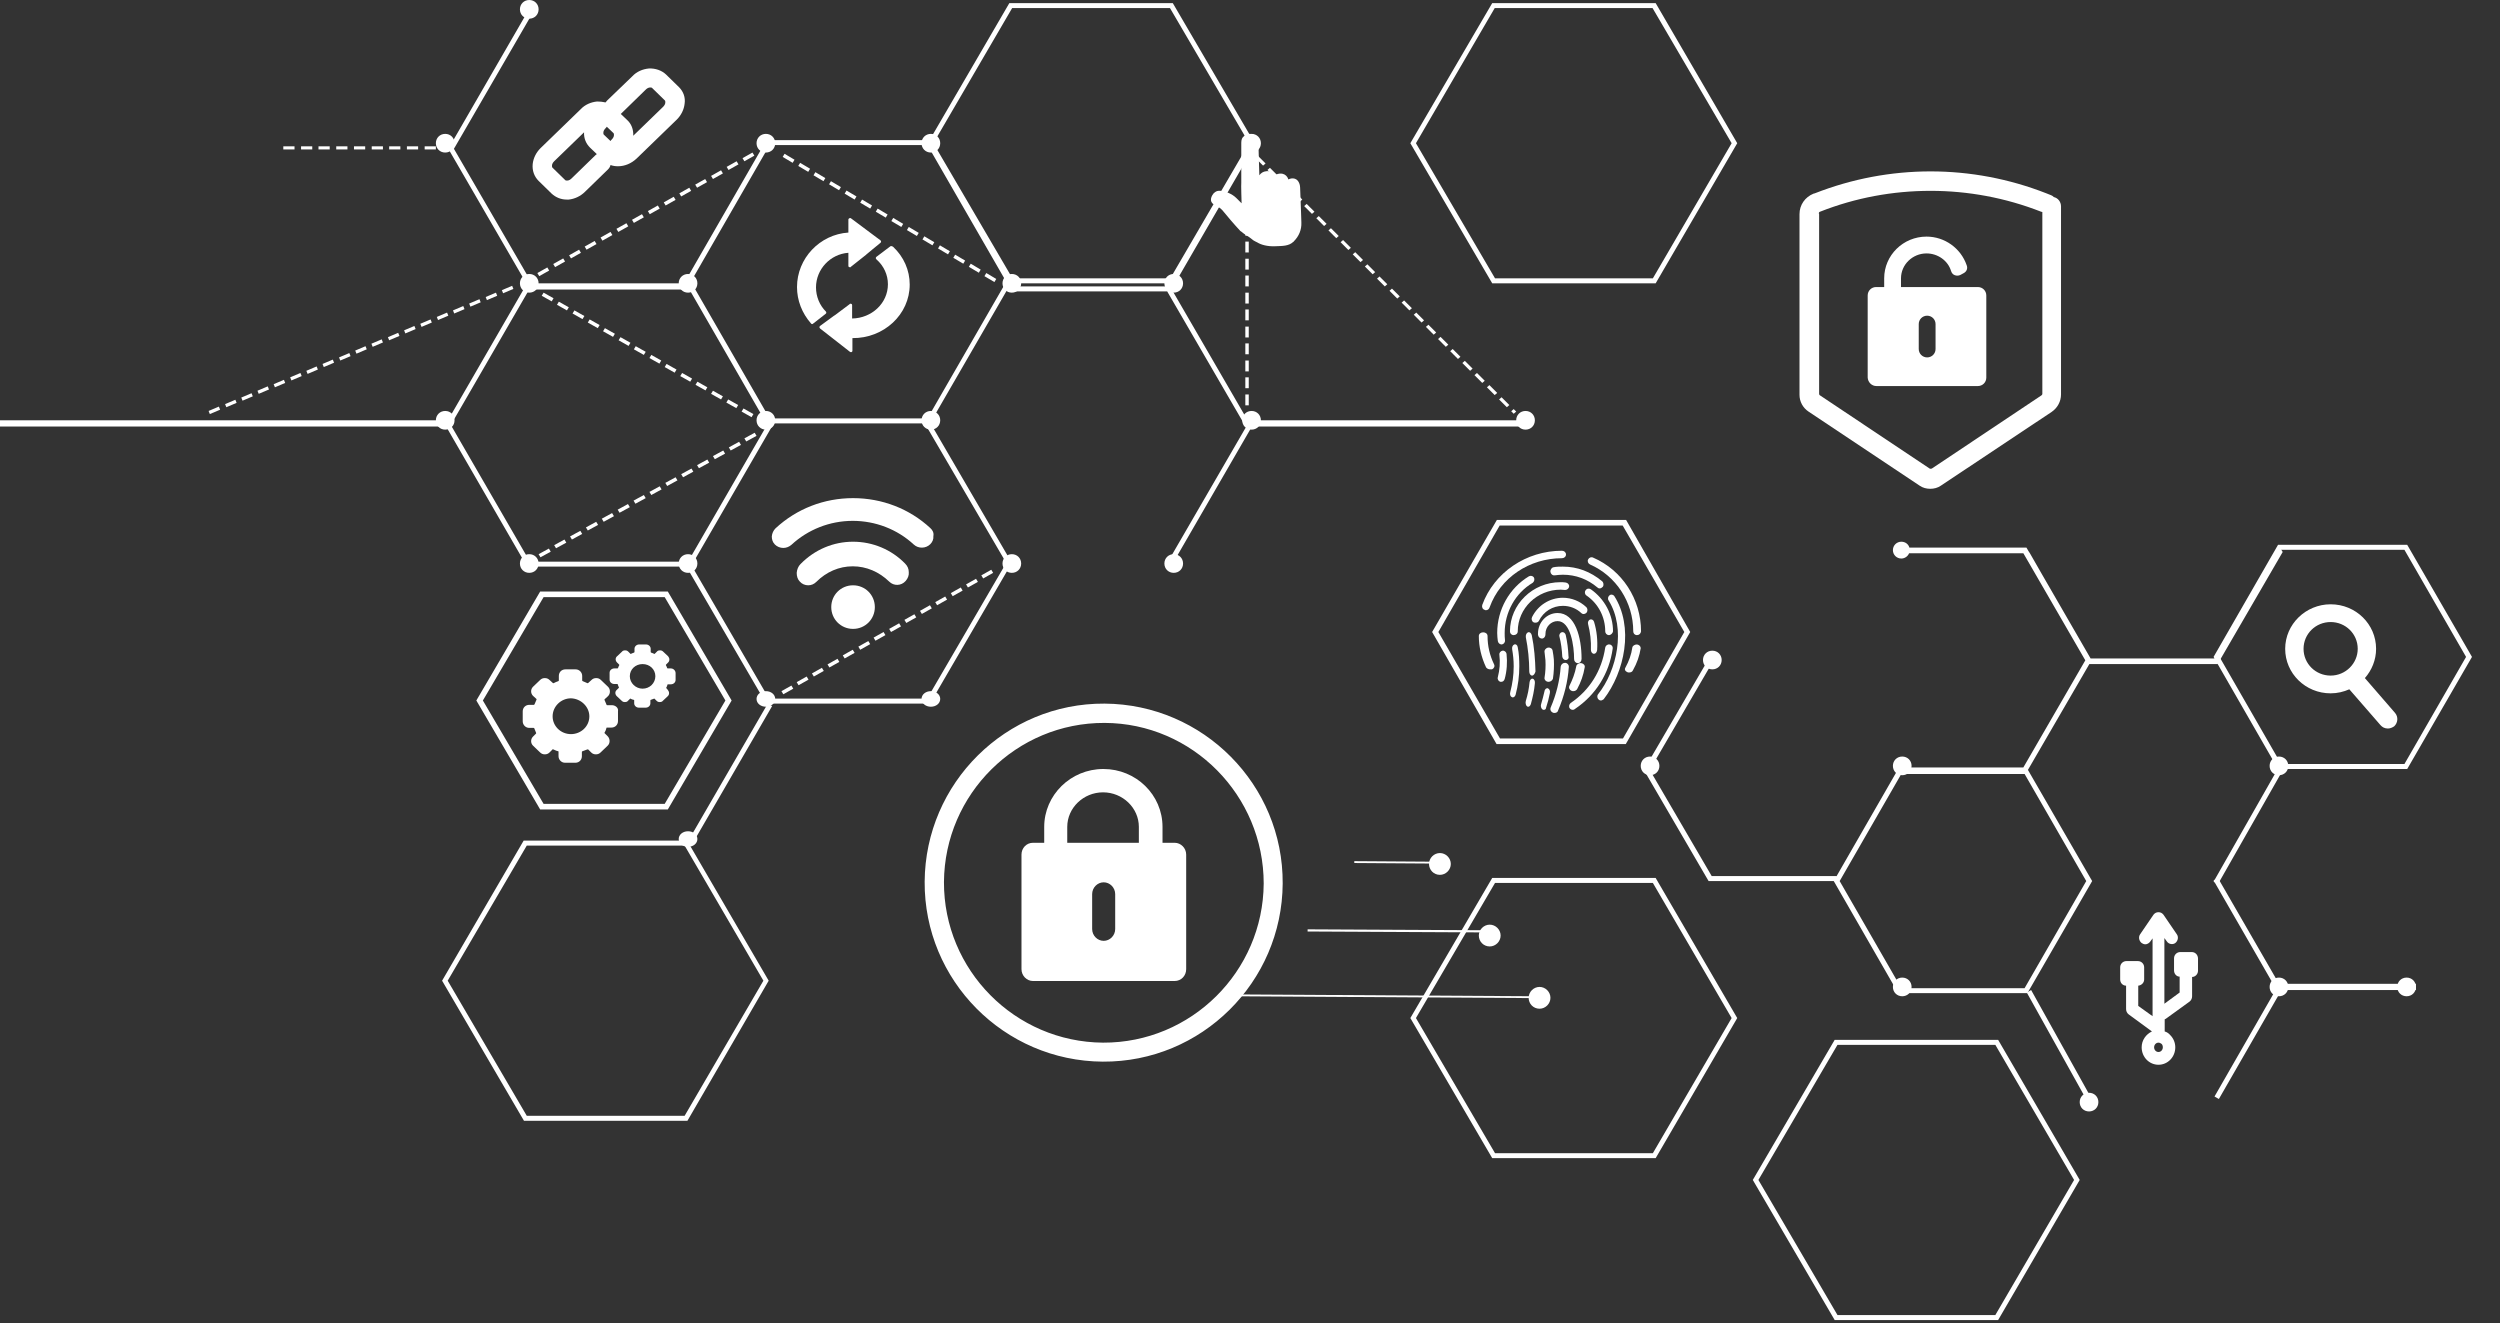 <?xml version="1.0" encoding="utf-8"?>
<!-- Generator: Adobe Illustrator 23.1.1, SVG Export Plug-In . SVG Version: 6.00 Build 0)  -->
<svg version="1.1" id="Layer_1" xmlns="http://www.w3.org/2000/svg" xmlns:xlink="http://www.w3.org/1999/xlink" x="0px" y="0px"
	 viewBox="0 0 803 425" style="enable-background:new 0 0 803 425;" xml:space="preserve">
<rect x="0" y="0" width="803" height="425" fill="#333333" stroke="none"/>
<style type="text/css">
	.st0{fill-rule:evenodd;clip-rule:evenodd;fill:#FFFFFF;}
	.st1{fill:none;}
</style>
<polygon id="Fill-1" class="st0" points="590,283 548.8,283 528,247.3 548.6,212 550,212.8 529.9,247.3 549.8,281.4 590,281.4 "/>
<path id="Fill-3" class="st0" d="M610.7,317.4h39.6l19.8-34.4l-19.8-34.4h-39.6L590.9,283L610.7,317.4z M651.2,319h-41.5L589,283
	l20.7-36h41.5l20.8,36L651.2,319z"/>
<polygon id="Fill-5" class="st0" points="670.6,354 651,318.8 652.4,318 672,353.2 "/>
<polygon id="Fill-7" class="st0" points="712.7,353 711.3,352.2 731.1,317.7 711,282.8 712.4,282 733,317.7 "/>
<polygon id="Fill-9" class="st0" points="712.4,284 711,283.2 731.6,247 733,247.8 "/>
<polygon id="Clip-12" class="st1" points="72,425 803,425 803,0 72,0 "/>
<polygon id="Fill-11" class="st0" points="732,318 776,318 776,316 732,316 "/>
<path id="Fill-14" class="st0" d="M522.3,167h-41.5L460,203l20.7,36h41.5l20.7-36L522.3,167z M521.2,168.8L541,203l-19.7,34.2h-39.5
	L462,203l19.7-34.2H521.2z"/>
<path id="Fill-16" class="st0" d="M614,246c0,1.7-1.3,3-3,3c-1.7,0-3-1.3-3-3c0-1.7,1.3-3,3-3C612.7,243,614,244.3,614,246"/>
<path id="Fill-18" class="st0" d="M735,246c0,1.7-1.3,3-3,3c-1.7,0-3-1.3-3-3c0-1.7,1.3-3,3-3C733.7,243,735,244.3,735,246"/>
<path id="Fill-20" class="st0" d="M674,354c0,1.7-1.3,3-3,3c-1.7,0-3-1.3-3-3c0-1.7,1.3-3,3-3C672.7,351,674,352.3,674,354"/>
<path id="Fill-22" class="st0" d="M614,317c0,1.7-1.3,3-3,3c-1.7,0-3-1.3-3-3s1.3-3,3-3C612.7,314,614,315.3,614,317"/>
<path id="Fill-24" class="st0" d="M776,317c0,1.7-1.3,3-3,3c-1.7,0-3-1.3-3-3c0-1.7,1.3-3,3-3C774.7,314,776,315.3,776,317"/>
<path id="Fill-26" class="st0" d="M735,317c0,1.7-1.3,3-3,3c-1.7,0-3-1.3-3-3c0-1.7,1.3-3,3-3C733.7,314,735,315.3,735,317"/>
<path id="Fill-28" class="st0" d="M533,246c0,1.7-1.3,3-3,3c-1.7,0-3-1.3-3-3c0-1.7,1.3-3,3-3C531.7,243,533,244.3,533,246"/>
<path id="Fill-30" class="st0" d="M553,212c0,1.7-1.3,3-3,3s-3-1.3-3-3c0-1.7,1.3-3,3-3S553,210.3,553,212"/>
<path id="Fill-33" class="st0" d="M177.2,96.8L174,95l0.6-1l3.2,1.8L177.2,96.8z M182.1,99.7l-3.2-1.8l0.6-1l3.2,1.8L182.1,99.7z
	 M187.1,102.5l-3.2-1.8l0.6-1l3.2,1.8L187.1,102.5z M192,105.4l-3.2-1.8l0.6-1l3.2,1.8L192,105.4z M196.9,108.2l-3.2-1.8l0.6-1
	l3.2,1.8L196.9,108.2z M201.9,111.1l-3.2-1.8l0.6-1l3.2,1.8L201.9,111.1z M206.8,114l-3.2-1.8l0.6-1l3.2,1.8L206.8,114z
	 M211.8,116.8l-3.2-1.8l0.6-1l3.2,1.8L211.8,116.8z M216.7,119.7l-3.2-1.8l0.6-1l3.2,1.8L216.7,119.7z M221.7,122.6l-3.2-1.8l0.6-1
	l3.2,1.8L221.7,122.6z M226.6,125.4l-3.2-1.8l0.6-1l3.2,1.8L226.6,125.4z M231.6,128.3l-3.2-1.8l0.6-1l3.2,1.8L231.6,128.3z
	 M236.5,131.1l-3.2-1.8l0.6-1l3.2,1.8L236.5,131.1z M241.4,134l-3.2-1.8l0.6-1l3.2,1.8L241.4,134z"/>
<path id="Fill-35" class="st0" d="M315.8,185.8l-0.6-1l3.2-1.8l0.6,1L315.8,185.8z M310.9,188.7l-0.6-1l3.2-1.8l0.6,1L310.9,188.7z
	 M306,191.5l-0.6-1l3.2-1.8l0.6,1L306,191.5z M301,194.4l-0.6-1l3.2-1.8l0.6,1L301,194.4z M296.1,197.2l-0.6-1l3.2-1.8l0.6,1
	L296.1,197.2z M291.1,200.1l-0.6-1l3.2-1.8l0.6,1L291.1,200.1z M286.2,203l-0.6-1l3.2-1.8l0.6,1L286.2,203z M281.2,205.8l-0.6-1
	l3.2-1.8l0.6,1L281.2,205.8z M276.3,208.7l-0.6-1l3.2-1.8l0.6,1L276.3,208.7z M271.3,211.5l-0.6-1l3.2-1.8l0.6,1L271.3,211.5z
	 M266.4,214.4l-0.6-1l3.2-1.8l0.6,1L266.4,214.4z M261.4,217.3l-0.6-1l3.2-1.8l0.6,1L261.4,217.3z M256.5,220.1l-0.6-1l3.2-1.8
	l0.6,1L256.5,220.1z M251.6,223l-0.6-1l3.2-1.8l0.6,1L251.6,223z"/>
<path id="Fill-37" class="st0" d="M239.1,51.8l-0.6-1l3.2-1.8l0.6,1L239.1,51.8z M254.6,52.3l-3.2-1.9l0.6-1l3.2,1.9L254.6,52.3z
	 M234,54.6l-0.6-1l3.2-1.8l0.6,1L234,54.6z M259.6,55.2l-3.2-1.9l0.6-1l3.2,1.9L259.6,55.2z M229,57.5l-0.6-1l3.2-1.8l0.6,1
	L229,57.5z M264.5,58.2l-3.2-1.9l0.6-1l3.2,1.9L264.5,58.2z M223.9,60.3l-0.6-1l3.2-1.8l0.6,1L223.9,60.3z M269.5,61.1l-3.2-1.9
	l0.6-1l3.2,1.9L269.5,61.1z M218.8,63.1l-0.6-1l3.2-1.8l0.6,1L218.8,63.1z M274.5,64.1l-3.2-1.9l0.6-1l3.2,1.9L274.5,64.1z
	 M213.8,66l-0.6-1l3.2-1.8l0.6,1L213.8,66z M279.5,67l-3.2-1.9l0.6-1l3.2,1.9L279.5,67z M208.7,68.8l-0.6-1l3.2-1.8l0.6,1
	L208.7,68.8z M284.5,69.9l-3.2-1.9l0.6-1l3.2,1.9L284.5,69.9z M203.6,71.6l-0.6-1l3.2-1.8l0.6,1L203.6,71.6z M289.5,72.9l-3.2-1.9
	l0.6-1l3.2,1.9L289.5,72.9z M198.6,74.5l-0.6-1l3.2-1.8l0.6,1L198.6,74.5z M294.5,75.8l-3.2-1.9l0.6-1l3.2,1.9L294.5,75.8z
	 M193.5,77.3l-0.6-1l3.2-1.8l0.6,1L193.5,77.3z M299.5,78.8l-3.2-1.9l0.6-1l3.2,1.9L299.5,78.8z M188.4,80.2l-0.6-1l3.2-1.8l0.6,1
	L188.4,80.2z M304.5,81.7l-3.2-1.9l0.6-1l3.2,1.9L304.5,81.7z M183.4,83l-0.6-1l3.2-1.8l0.6,1L183.4,83z M309.4,84.7l-3.2-1.9l0.6-1
	l3.2,1.9L309.4,84.7z M178.3,85.8l-0.6-1l3.2-1.8l0.6,1L178.3,85.8z M314.4,87.6l-3.2-1.9l0.6-1l3.2,1.9L314.4,87.6z M173.2,88.7
	l-0.6-1l3.2-1.8l0.6,1L173.2,88.7z M319.4,90.6l-3.2-1.9l0.6-1l3.2,1.9L319.4,90.6z M161.6,94.2l-0.4-1l3.3-1.4l0.4,1L161.6,94.2z
	 M156.4,96.4l-0.4-1l3.3-1.4l0.4,1L156.4,96.4z M151.1,98.5l-0.4-1l3.3-1.4l0.4,1L151.1,98.5z M145.9,100.7l-0.4-1l3.3-1.4l0.4,1
	L145.9,100.7z M140.7,102.8l-0.4-1l3.3-1.4l0.4,1L140.7,102.8z M135.4,105l-0.4-1l3.3-1.4l0.4,1L135.4,105z M130.2,107.1l-0.4-1
	l3.3-1.4l0.4,1L130.2,107.1z M125,109.3l-0.4-1l3.3-1.4l0.4,1L125,109.3z M119.7,111.4l-0.4-1l3.3-1.4l0.4,1L119.7,111.4z
	 M114.5,113.6l-0.4-1l3.3-1.4l0.4,1L114.5,113.6z M109.3,115.8l-0.4-1l3.3-1.4l0.4,1L109.3,115.8z M104,117.9l-0.4-1l3.3-1.4l0.4,1
	L104,117.9z M98.8,120.1l-0.4-1l3.3-1.4l0.4,1L98.8,120.1z M93.6,122.2l-0.4-1l3.3-1.4l0.4,1L93.6,122.2z M88.3,124.4l-0.4-1
	l3.3-1.4l0.4,1L88.3,124.4z M83.1,126.5l-0.4-1l3.3-1.4l0.4,1L83.1,126.5z M77.9,128.7l-0.4-1l3.3-1.4l0.4,1L77.9,128.7z
	 M72.7,130.8l-0.4-1l3.3-1.4l0.4,1L72.7,130.8z M67.4,133l-0.4-1l3.3-1.4l0.4,1L67.4,133z"/>
<path id="Fill-39" class="st0" d="M486.2,131.4l-0.8,0.7l0.8,0.8l0.8-0.7L486.2,131.4z M482.3,127.6l-0.8,0.7l2.5,2.5l0.8-0.7
	L482.3,127.6z M400,130.2h1.1v-3.5H400V130.2z M478.4,123.7l-0.8,0.7l2.5,2.5l0.8-0.7L478.4,123.7z M400,124.7h1.1v-3.5H400V124.7z
	 M474.4,119.8l-0.8,0.7l2.5,2.5l0.8-0.7L474.4,119.8z M470.5,115.9l-0.8,0.7l2.5,2.5l0.8-0.7L470.5,115.9z M400,119.3h1.1v-3.5H400
	V119.3z M466.6,112.1l-0.8,0.7l2.5,2.5l0.8-0.7L466.6,112.1z M400,113.8h1.1v-3.5H400V113.8z M462.7,108.2l-0.8,0.7l2.5,2.5l0.8-0.7
	L462.7,108.2z M400,108.4h1.1v-3.5H400V108.4z M458.8,104.3L458,105l2.5,2.5l0.8-0.7L458.8,104.3z M454.9,100.4l-0.8,0.7l2.5,2.5
	l0.8-0.7L454.9,100.4z M400,102.9h1.1v-3.5H400V102.9z M451,96.5l-0.8,0.7l2.5,2.5l0.8-0.7L451,96.5z M400,97.5h1.1V94H400V97.5z
	 M447.1,92.7l-0.8,0.7l2.5,2.5l0.8-0.7L447.1,92.7z M443.1,88.8l-0.8,0.7l2.5,2.5l0.8-0.7L443.1,88.8z M400,92h1.1v-3.5H400V92z
	 M439.2,84.9l-0.8,0.7l2.5,2.5l0.8-0.7L439.2,84.9z M400,86.6h1.1v-3.5H400V86.6z M435.3,81l-0.8,0.7l2.5,2.5l0.8-0.7L435.3,81z
	 M400,81.1h1.1v-3.5H400V81.1z M431.4,77.1l-0.8,0.7l2.5,2.5l0.8-0.7L431.4,77.1z M427.5,73.3l-0.8,0.7l2.5,2.5l0.8-0.7L427.5,73.3z
	 M400,75.7h1.1v-3.5H400V75.7z M423.6,69.4l-0.8,0.7l2.5,2.5l0.8-0.7L423.6,69.4z M400,70.2h1.1v-3.5H400V70.2z M419.7,65.5
	l-0.8,0.7l2.5,2.5l0.8-0.7L419.7,65.5z M415.8,61.6l-0.8,0.7l2.5,2.5l0.8-0.7L415.8,61.6z M400,64.8h1.1v-3.5H400V64.8z M411.8,57.7
	l-0.8,0.7l2.5,2.5l0.8-0.7L411.8,57.7z M400,59.3h1.1v-3.5H400V59.3z M407.9,53.9l-0.8,0.7l2.5,2.5l0.8-0.7L407.9,53.9z M400,53.9
	h1.1v-3.5H400V53.9z M404,50l-0.8,0.7l2.5,2.5l0.8-0.7L404,50z M400,46v2.4h0.9l0.9,0.9l0.8-0.7L400,46z"/>
<path id="Fill-41" class="st0" d="M91,48h3.6v-1H91V48z M96.7,48h3.6v-1h-3.6V48z M102.3,48h3.6v-1h-3.6V48z M108,48h3.6v-1H108V48z
	 M113.7,48h3.6v-1h-3.6V48z M119.4,48h3.6v-1h-3.6V48z M125,48h3.6v-1H125V48z M130.7,48h3.6v-1h-3.6V48z M136.4,48h3.6v-1h-3.6V48z
	"/>
<path id="Fill-43" class="st0" d="M239.7,141.8l-0.6-1l3.3-1.8l0.6,1L239.7,141.8z M234.7,144.7l-0.6-1l3.3-1.8l0.6,1L234.7,144.7z
	 M229.6,147.5l-0.6-1l3.3-1.8l0.6,1L229.6,147.5z M224.5,150.4l-0.6-1l3.3-1.8l0.6,1L224.5,150.4z M219.4,153.3l-0.6-1l3.3-1.8
	l0.6,1L219.4,153.3z M214.3,156.1l-0.6-1l3.3-1.8l0.6,1L214.3,156.1z M209.2,159l-0.6-1l3.3-1.8l0.6,1L209.2,159z M204.1,161.8
	l-0.6-1l3.3-1.8l0.6,1L204.1,161.8z M199,164.7l-0.6-1l3.3-1.8l0.6,1L199,164.7z M193.9,167.6l-0.6-1l3.3-1.8l0.6,1L193.9,167.6z
	 M188.8,170.4l-0.6-1l3.3-1.8l0.6,1L188.8,170.4z M183.7,173.3l-0.6-1l3.3-1.8l0.6,1L183.7,173.3z M178.6,176.1l-0.6-1l3.3-1.8
	l0.6,1L178.6,176.1z M173.6,179l-0.6-1l3.3-1.8l0.6,1L173.6,179z"/>
<polygon id="Fill-45" class="st0" points="222,93 170.2,93 144,47.8 169.9,3 171.3,3.8 145.8,47.8 171.1,91.4 222,91.4 "/>
<polygon id="Fill-47" class="st0" points="222.4,271 221,270.2 246.6,226 248,226.8 "/>
<path id="Fill-49" class="st0" d="M247.2,134.4h50.7l25.3-43.9l-25.3-43.9h-50.7l-25.3,43.9L247.2,134.4z M298.7,136h-52.5L220,90.5
	L246.2,45h52.5L325,90.5L298.7,136z"/>
<polygon id="Fill-51" class="st0" points="298.7,226 246.1,226 220,181.2 221.4,180.4 247,224.4 297.8,224.4 323.2,180.8 
	297.5,136.8 298.9,136 325,180.8 "/>
<polygon id="Fill-53" class="st0" points="221.9,182 169.3,182 143,136.5 169.3,91 221.5,91 221.5,92.6 170.2,92.6 144.8,136.5 
	170.2,180.4 221,180.4 246.6,136.1 248,136.9 "/>
<polygon id="Fill-55" class="st0" points="376.1,182 374.7,181.2 400.2,137.2 374.9,93.6 324,93.6 324,92 375.8,92 402,137.2 "/>
<polygon id="Fill-57" class="st0" points="377.4,91 376,90.2 401.6,46 403,46.8 "/>
<polygon id="Fill-59" class="st0" points="402,137 489,137 489,135 402,135 "/>
<polygon id="Fill-61" class="st0" points="0,137 144,137 144,135 0,135 "/>
<path id="Fill-63" class="st0" d="M224,181c0,1.7-1.3,3-3,3c-1.7,0-3-1.3-3-3s1.3-3,3-3C222.7,178,224,179.3,224,181"/>
<path id="Fill-65" class="st0" d="M173,181c0,1.7-1.3,3-3,3c-1.7,0-3-1.3-3-3s1.3-3,3-3C171.7,178,173,179.3,173,181"/>
<path id="Fill-67" class="st0" d="M224,269.5c0,1.4-1.3,2.5-3,2.5c-1.7,0-3-1.1-3-2.5c0-1.4,1.3-2.5,3-2.5
	C222.7,267,224,268.1,224,269.5"/>
<path id="Fill-69" class="st0" d="M249,135c0,1.7-1.3,3-3,3c-1.7,0-3-1.3-3-3s1.3-3,3-3C247.7,132,249,133.3,249,135"/>
<path id="Fill-71" class="st0" d="M249,224.5c0,1.4-1.3,2.5-3,2.5c-1.7,0-3-1.1-3-2.5s1.3-2.5,3-2.5C247.7,222,249,223.1,249,224.5"
	/>
<path id="Fill-73" class="st0" d="M302,135c0,1.7-1.3,3-3,3s-3-1.3-3-3s1.3-3,3-3S302,133.3,302,135"/>
<path id="Fill-75" class="st0" d="M302,46c0,1.7-1.3,3-3,3s-3-1.3-3-3s1.3-3,3-3S302,44.3,302,46"/>
<path id="Fill-77" class="st0" d="M249,46c0,1.7-1.3,3-3,3c-1.7,0-3-1.3-3-3s1.3-3,3-3C247.7,43,249,44.3,249,46"/>
<path id="Fill-79" class="st0" d="M405,135c0,1.7-1.3,3-3,3c-1.7,0-3-1.3-3-3s1.3-3,3-3C403.7,132,405,133.3,405,135"/>
<path id="Fill-81" class="st0" d="M493,135c0,1.7-1.3,3-3,3c-1.7,0-3-1.3-3-3s1.3-3,3-3C491.7,132,493,133.3,493,135"/>
<path id="Fill-83" class="st0" d="M146,135c0,1.7-1.3,3-3,3s-3-1.3-3-3s1.3-3,3-3S146,133.3,146,135"/>
<path id="Fill-88" class="st0" d="M224,91c0,1.7-1.3,3-3,3c-1.7,0-3-1.3-3-3s1.3-3,3-3C222.7,88,224,89.3,224,91"/>
<path id="Fill-90" class="st0" d="M173,91c0,1.7-1.3,3-3,3c-1.7,0-3-1.3-3-3s1.3-3,3-3C171.7,88,173,89.3,173,91"/>
<path id="Fill-92" class="st0" d="M380,91c0,1.7-1.3,3-3,3c-1.7,0-3-1.3-3-3s1.3-3,3-3C378.7,88,380,89.3,380,91"/>
<path id="Fill-94" class="st0" d="M405,46c0,1.7-1.3,3-3,3c-1.7,0-3-1.3-3-3s1.3-3,3-3C403.7,43,405,44.3,405,46"/>
<path id="Fill-96" class="st0" d="M328,91c0,1.7-1.3,3-3,3c-1.7,0-3-1.3-3-3s1.3-3,3-3C326.7,88,328,89.3,328,91"/>
<path id="Fill-98" class="st0" d="M302,224.5c0,1.4-1.3,2.5-3,2.5s-3-1.1-3-2.5s1.3-2.5,3-2.5S302,223.1,302,224.5"/>
<path id="Fill-100" class="st0" d="M328,181c0,1.7-1.3,3-3,3c-1.7,0-3-1.3-3-3s1.3-3,3-3C326.7,178,328,179.3,328,181"/>
<path id="Fill-102" class="st0" d="M380,181c0,1.7-1.3,3-3,3c-1.7,0-3-1.3-3-3s1.3-3,3-3C378.7,178,380,179.3,380,181"/>
<path id="Fill-104" class="st0" d="M146,46c0,1.7-1.3,3-3,3s-3-1.3-3-3s1.3-3,3-3S146,44.3,146,46"/>
<path id="Fill-106" class="st0" d="M173,3c0,1.7-1.3,3-3,3c-1.7,0-3-1.3-3-3s1.3-3,3-3C171.7,0,173,1.3,173,3"/>
<path id="Fill-109" class="st0" d="M273.3,70.1c-0.1-0.1-0.3-0.1-0.5,0c-0.2,0.1-0.3,0.3-0.3,0.4v4.2C263.3,75.3,256,83,256,92.2
	c0,4.3,1.6,8.4,4.5,11.7c0.1,0.1,0.2,0.2,0.3,0.2c0.1,0,0.2,0,0.3-0.1l4.1-3.2c0.1-0.1,0.2-0.2,0.2-0.3c0-0.1,0-0.3-0.1-0.4
	c-2.1-2.1-3.2-4.9-3.2-7.8c0-5.8,4.6-10.7,10.4-11.1v4.2c0,0.2,0.1,0.4,0.3,0.4c0.2,0.1,0.4,0.1,0.5-0.1l4.8-3.8c0,0,0.1,0,0.1-0.1
	l1.8-1.5l2.8-2.3c0.1-0.1,0.2-0.2,0.2-0.4s-0.1-0.3-0.2-0.4L273.3,70.1z"/>
<path id="Fill-111" class="st0" d="M286,79.1l-4.5,3.4c-0.1,0.1-0.2,0.2-0.2,0.4c0,0.1,0.1,0.3,0.2,0.4c2.4,2.1,3.7,5,3.7,8
	c0,6.1-5.2,10.9-11.5,11V98c0-0.2-0.1-0.4-0.3-0.4c-0.2-0.1-0.4-0.1-0.5,0.1l-4.8,3.6c-0.1,0-0.2,0.1-0.2,0.1c0,0,0,0,0,0l-4.5,3.3
	c-0.1,0.1-0.2,0.2-0.2,0.4c0,0.1,0.1,0.3,0.2,0.4l9.6,7.5c0.1,0.1,0.2,0.1,0.3,0.1c0.1,0,0.1,0,0.2,0c0.2-0.1,0.3-0.2,0.3-0.4v-4.1
	c10.1,0.1,18.4-7.6,18.4-17.2c0-4.6-1.9-8.9-5.3-12.1C286.5,79,286.2,79,286,79.1"/>
<path id="Fill-122" class="st0" d="M417.9,68.3l-0.3-8c0-0.5-0.2-2.4-1.7-2.9c-0.7-0.2-1.4-0.1-2,0.2l-0.1,0l0,0
	c-0.3-1-1-1.6-1.9-1.8c-1.2-0.2-2,0.2-2.4,0.6c-0.5-1-1.5-1.6-2.8-1.4c-1,0.1-1.7,0.6-2.2,1.3l-0.2-6.8c0-1.3-0.1-2.7-0.1-4
	c-0.2-1.4-1.3-2.5-2.8-2.5c-0.8,0-1.6,0.4-2.1,1c-0.6,0.6-0.6,1.4-0.6,2.3l0,3.3l0,9.1c-0.1,0.3,0.1,6.6,0.1,6.6
	c-0.5-0.5-1.1-1.1-1.7-1.7c-1.3-1.3-3.5-2.2-5-2.3c-0.8-0.1-1.4,0.1-1.8,0.4c-0.1,0.1-0.2,0.2-0.4,0.3c-0.7,0.8-1.3,2.1-0.7,3
	c0.2,0.4,0.6,0.6,1.1,0.9c0.6,0.4,1.5,0.7,2.3,1.6c1.2,1.5,4.1,4.9,5.8,6.7c0.4,0.2,1.1,0.9,1.5,1.1c1.1,0.7,2,1.3,2.3,1.6
	c0.2,0.3,1.7,1,1.7,1c1.1,0.7,3.2,1.3,5.6,1.2c2.4-0.1,4.5,0,6-1.5l0.1,0l0-0.1c1.6-1.6,2.5-3.7,2.4-6
	C418,70.8,417.9,68.7,417.9,68.3"/>
<path id="Fill-127" class="st0" d="M274,174c-6.3,0-12.3,2.5-16.9,7.2c-0.7,0.7-1.1,1.7-1.2,2.8c0,1.1,0.3,2.1,1,2.8
	c0.7,0.8,1.7,1.2,2.7,1.2c1,0,1.9-0.4,2.6-1.1c3.2-3.2,7.3-5,11.7-5c4.4,0,8.5,1.8,11.7,4.9c1.5,1.5,3.9,1.4,5.3-0.2
	c0.7-0.8,1.1-1.8,1-2.8c0-1.1-0.4-2-1.2-2.8C286.3,176.5,280.3,174,274,174"/>
<path id="Fill-129" class="st0" d="M298.8,169.6c-6.7-6.2-15.5-9.6-24.8-9.6c-9.3,0-18.1,3.4-24.9,9.7c-0.7,0.7-1.1,1.6-1.2,2.6
	c0,1,0.3,1.9,1,2.6c0.7,0.7,1.7,1.1,2.7,1.1c1,0,1.9-0.4,2.6-1c5.3-4.9,12.3-7.7,19.7-7.7c7.3,0,14.3,2.7,19.6,7.6
	c1.5,1.4,3.9,1.3,5.3-0.1c0.7-0.7,1.1-1.6,1-2.6C300,171.2,299.6,170.3,298.8,169.6"/>
<path id="Fill-131" class="st0" d="M274,188c-3.9,0-7,3.1-7,7c0,3.9,3.1,7,7,7c3.9,0,7-3.1,7-7C281,191.1,277.9,188,274,188"/>
<path id="Fill-134" class="st0" d="M191,50.1l-7.4,7.2c-0.4,0.4-0.9,0.7-1.4,0.7c-0.3,0-0.5,0-0.6-0.1l-4.2-4.1
	c-0.1-0.1-0.1-0.4-0.1-0.6c0-0.5,0.3-1,0.7-1.4l9.6-9.3c-0.1,1.9,0.6,3.6,1.9,4.9l2.2,2.1C191.4,49.7,191.2,49.9,191,50.1L191,50.1z
	 M201.5,38.6l-2.1-2l8-7.8c0.4-0.4,0.9-0.7,1.4-0.7c0.3,0,0.5,0,0.6,0.1l4.2,4.1c0.1,0.1,0.1,0.4,0.1,0.6c0,0.5-0.3,1-0.7,1.4
	l-9.6,9.3C203.5,41.6,202.8,39.8,201.5,38.6L201.5,38.6z M193.9,43.2c-0.1-0.1-0.1-0.4-0.1-0.6c0-0.5,0.3-1,0.7-1.4
	c0.2-0.2,0.3-0.3,0.4-0.5l2.2,2.1c0.1,0.1,0.1,0.4,0.1,0.6c0,0.5-0.3,1-0.7,1.4c-0.2,0.2-0.3,0.3-0.4,0.5L193.9,43.2z M218.1,28
	l-4.2-4.1c-1.4-1.3-3.4-2-5.5-1.9c-2,0.2-3.9,1-5.3,2.5l-8.1,7.8c-0.2,0.2-0.3,0.4-0.5,0.6c-0.8-0.2-1.8-0.3-2.7-0.3
	c-2,0.2-3.9,1-5.3,2.5l-12.9,12.5c-1.4,1.4-2.3,3.2-2.5,5.1c-0.2,2.1,0.5,4,1.9,5.4l4.2,4.1c1.3,1.2,3,1.9,4.8,1.9
	c0.3,0,0.5,0,0.7,0c1.9-0.2,3.8-1.1,5.2-2.5l7.4-7.2c0.4-0.4,0.7-0.9,0.8-1.4c0.8,0.3,1.6,0.4,2.4,0.4c2.2,0,4.3-0.9,6-2.5
	l12.9-12.5c1.4-1.4,2.3-3.2,2.5-5.1C220.2,31.3,219.5,29.4,218.1,28L218.1,28z"/>
<path id="Fill-136" class="st0" d="M694.7,336.4c0,0.8-0.6,1.5-1.4,1.5c-0.8,0-1.4-0.7-1.4-1.5c0-0.8,0.6-1.5,1.4-1.5
	c0.4,0,0.7,0.2,1,0.4C694.6,335.6,694.7,336,694.7,336.4 M704,305.8h-3.7c-1.1,0-2,0.9-2,2v3.9c0,1.1,0.8,2,1.8,2v5.1l-4.9,3.6
	v-21.1l0.8,1.1c0.6,0.9,1.9,1.1,2.7,0.5c0.4-0.3,0.7-0.8,0.8-1.3c0.1-0.5,0-1.1-0.3-1.5l-4.3-6.3c-0.4-0.5-0.9-0.8-1.6-0.8
	c-0.7,0-1.2,0.3-1.6,0.8l-4.3,6.3c-0.3,0.4-0.4,1-0.3,1.5c0.1,0.5,0.4,1,0.8,1.3c0.3,0.2,0.7,0.4,1.1,0.4c0.1,0,0.2,0,0.3,0
	c0.5-0.1,1-0.4,1.3-0.8l0.8-1.1v25l-4.6-3.3v-6.5c1-0.1,1.9-0.9,1.9-2v-3.9c0-1.1-0.9-2-2-2H683c-1.1,0-2,0.9-2,2v3.9
	c0,1.1,0.8,2,1.9,2v7.5c0,0.7,0.3,1.3,0.8,1.7l7.5,5.5c-1.9,0.9-3.3,2.8-3.3,5.1c0,3.1,2.4,5.6,5.4,5.6c3,0,5.4-2.5,5.4-5.6
	c0-1.5-0.6-2.9-1.6-3.9c-0.5-0.6-1.1-1-1.8-1.2v-3.9c0.2-0.1,0.3-0.1,0.4-0.2l7.6-5.5c0.5-0.4,0.8-1,0.8-1.7v-6.2c1,0,1.9-0.9,1.9-2
	v-3.9C706,306.7,705.1,305.8,704,305.8"/>
<path id="Fill-138" class="st0" d="M478.6,215c-0.5,0-1.1-0.3-1.3-0.7c-1.5-3.2-2.3-6.6-2.3-10c0-0.7,0.6-1.2,1.4-1.2
	c0.8,0,1.4,0.5,1.4,1.2c0,3.2,0.7,6.2,2.1,9.1c0.3,0.6,0,1.3-0.7,1.6C479,215,478.8,215,478.6,215"/>
<path id="Fill-140" class="st0" d="M523.3,216c-0.2,0-0.4,0-0.6-0.1c-0.7-0.3-1-0.9-0.6-1.5c1.1-2,1.9-4.2,2.2-6.4
	c0.1-0.6,0.8-1,1.5-1c0.7,0.1,1.2,0.6,1.2,1.2c-0.4,2.5-1.2,4.8-2.5,7.1C524.3,215.8,523.8,216,523.3,216"/>
<path id="Fill-142" class="st0" d="M525.8,204c-0.7,0-1.2-0.5-1.2-1.2c0-9.4-5.5-17.8-13.9-21.5c-0.6-0.3-0.9-1-0.6-1.6
	c0.3-0.6,1-0.9,1.6-0.6c9.3,4,15.4,13.3,15.4,23.7C527,203.5,526.5,204,525.8,204"/>
<path id="Fill-144" class="st0" d="M477.3,196c-0.1,0-0.3,0-0.4-0.1c-0.7-0.2-1-0.9-0.8-1.6c3.8-10.4,14.1-17.4,25.6-17.4
	c0.7,0,1.3,0.5,1.3,1.2c0,0.7-0.6,1.2-1.3,1.2c-10.5,0-19.8,6.3-23.2,15.7C478.3,195.7,477.8,196,477.3,196"/>
<path id="Fill-146" class="st0" d="M482.3,207c-0.6,0-1.1-0.5-1.2-1.1c-0.1-0.8-0.2-1.7-0.2-2.6c0-7.5,3.9-14.4,10.2-18.2
	c0.6-0.3,1.3-0.1,1.6,0.4c0.3,0.6,0.1,1.3-0.4,1.7c-5.6,3.3-9,9.5-9,16.1c0,0.8,0,1.5,0.1,2.3c0.1,0.7-0.4,1.3-1,1.4
	C482.4,207,482.4,207,482.3,207"/>
<path id="Fill-148" class="st0" d="M513.8,189c-0.3,0-0.5-0.1-0.7-0.3c-3.2-2.7-7-4.1-11.1-4.1c-0.9,0-1.8,0.1-2.6,0.2
	c-0.7,0.1-1.3-0.4-1.4-1.1c-0.1-0.7,0.4-1.4,1-1.5c1-0.2,2-0.2,3-0.2c4.6,0,8.9,1.6,12.6,4.7c0.5,0.4,0.6,1.3,0.2,1.8
	C514.5,188.8,514.2,189,513.8,189"/>
<path id="Fill-150" class="st0" d="M514.2,225c-0.3,0-0.5-0.1-0.7-0.3c-0.5-0.4-0.6-1.2-0.2-1.7c6.1-7.7,9-21.1,3.4-30.1
	c-0.4-0.6-0.2-1.3,0.3-1.7c0.5-0.4,1.3-0.2,1.6,0.4c2.9,4.6,4,10.7,3.1,17c-0.8,5.8-3.2,11.6-6.6,16
	C514.8,224.8,514.5,225,514.2,225"/>
<path id="Fill-152" class="st0" d="M502.9,212c-0.6,0-1-0.5-1.1-1.1c-0.1-2.2-0.4-4.4-0.9-6.4c-0.2-0.6,0.2-1.3,0.7-1.4
	c0.6-0.2,1.1,0.2,1.3,0.8c0.5,2.2,0.8,4.5,0.9,6.9C504,211.4,503.6,212,502.9,212C503,212,503,212,502.9,212"/>
<path id="Fill-154" class="st0" d="M499.3,229c-0.2,0-0.3,0-0.5-0.1c-0.7-0.3-1-1-0.7-1.7c1.8-4.2,2.9-8.7,3.2-13.1
	c0.1-0.7,0.7-1.2,1.4-1.2c0.7,0,1.3,0.7,1.2,1.4c-0.3,4.6-1.5,9.4-3.4,13.8C500.4,228.7,499.9,229,499.3,229"/>
<path id="Fill-156" class="st0" d="M482.2,219c-0.1,0-0.2,0-0.3,0c-0.6-0.2-1-0.8-0.8-1.5c0.6-2.3,0.8-4.7,0.5-7.2
	c-0.1-0.6,0.4-1.2,1-1.3c0.6-0.1,1.2,0.4,1.3,1c0.3,2.8,0.1,5.6-0.6,8.1C483.1,218.7,482.7,219,482.2,219"/>
<path id="Fill-158" class="st0" d="M516.8,204c-0.7,0-1.2-0.6-1.2-1.2c0-4.6-2.2-8.9-6-11.5c-0.6-0.4-0.7-1.2-0.3-1.7
	c0.4-0.6,1.1-0.7,1.7-0.3c4.4,3.1,7.1,8.1,7.1,13.5C518,203.4,517.4,204,516.8,204"/>
<path id="Fill-160" class="st0" d="M486.2,204c-0.7,0-1.2-0.5-1.2-1.2c0-8.7,7.3-15.8,16.2-15.8c0.6,0,1.1,0,1.7,0.1
	c0.7,0.1,1.2,0.7,1.1,1.3c-0.1,0.7-0.7,1.1-1.3,1.1c-0.5,0-0.9-0.1-1.4-0.1c-7.6,0-13.8,6-13.8,13.4
	C487.5,203.5,486.9,204,486.2,204"/>
<path id="Fill-162" class="st0" d="M485.9,224c-0.1,0-0.2,0-0.3-0.1c-0.5-0.2-0.7-0.9-0.5-1.6c0.7-2.7,1.1-5.4,1.1-8.3
	c0-1.9-0.2-3.7-0.5-5.5c-0.1-0.7,0.2-1.3,0.7-1.5c0.5-0.2,1,0.2,1.1,0.9c0.4,2,0.5,4,0.5,6.1c0,3.2-0.4,6.2-1.2,9.2
	C486.6,223.7,486.3,224,485.9,224"/>
<path id="Fill-164" class="st0" d="M505.2,228c-0.4,0-0.8-0.2-1-0.5c-0.4-0.5-0.2-1.3,0.3-1.7c6.1-4.1,10-10.4,11.1-17.8
	c0.1-0.6,0.7-1.1,1.4-1c0.7,0.1,1.1,0.7,1,1.3c-1.1,8-5.4,14.9-12.1,19.4C505.7,227.9,505.5,228,505.2,228"/>
<path id="Fill-166" class="st0" d="M493.2,200c-0.2,0-0.4,0-0.6-0.1c-0.6-0.3-0.8-1.1-0.5-1.7c1.9-3.8,5.7-6.2,9.9-6.2
	c2.8,0,5.5,1.1,7.5,3c0.5,0.5,0.5,1.3,0.1,1.8c-0.5,0.5-1.2,0.6-1.7,0.1c-1.6-1.5-3.7-2.3-5.9-2.3c-3.3,0-6.2,1.8-7.7,4.8
	C494.1,199.8,493.7,200,493.2,200"/>
<path id="Fill-168" class="st0" d="M492.1,217c-0.5,0-0.9-0.6-0.9-1.3c0-3.7-0.4-7.5-1.1-11c-0.1-0.7,0.2-1.4,0.7-1.6
	c0.5-0.2,1,0.2,1.2,0.9c0.8,3.8,1.1,7.8,1.2,11.7C493,216.4,492.6,217,492.1,217L492.1,217z"/>
<path id="Fill-170" class="st0" d="M490.9,227c-0.1,0-0.2,0-0.4-0.1c-0.4-0.3-0.6-1.1-0.4-1.8c0.6-1.9,1-3.9,1.2-6
	c0.1-0.7,0.5-1.2,1-1.1c0.5,0.1,0.8,0.8,0.7,1.5c-0.2,2.3-0.7,4.5-1.3,6.7C491.5,226.7,491.2,227,490.9,227"/>
<path id="Fill-172" class="st0" d="M512,210C512,210,511.9,210,512,210c-0.6,0-1-0.6-1-1.3c0.1-2.8-0.2-5.5-0.9-8.2
	c-0.2-0.6,0.1-1.3,0.6-1.5c0.5-0.2,1.1,0.1,1.3,0.7c0.9,2.9,1.2,6,1,9.1C512.9,209.5,512.5,210,512,210"/>
<path id="Fill-174" class="st0" d="M495.9,228c-0.1,0-0.3,0-0.4-0.1c-0.5-0.3-0.7-1.1-0.5-1.7c0.4-1.4,0.8-2.8,1.1-4.2
	c0.1-0.7,0.7-1.1,1.1-0.9c0.5,0.2,0.8,0.9,0.6,1.6c-0.3,1.6-0.7,3.1-1.2,4.6C496.6,227.7,496.3,228,495.9,228"/>
<path id="Fill-176" class="st0" d="M497.4,219c-0.1,0-0.1,0-0.2,0c-0.7-0.1-1.2-0.7-1.1-1.3c0.3-1.8,0.4-3.7,0.3-5.6
	c-0.1-0.9-0.2-1.8-0.3-2.7c-0.1-0.6,0.4-1.2,1.1-1.4c0.7-0.1,1.4,0.3,1.5,1c0.2,1,0.3,1.9,0.4,2.9c0.1,2,0,4.1-0.3,6.1
	C498.6,218.6,498,219,497.4,219"/>
<path id="Fill-178" class="st0" d="M506.8,213c-0.7,0-1.2-0.6-1.2-1.3c0-4.2-1.1-12.2-5.3-12.2c-2.1,0-3.9,1.8-3.9,4.1
	c0,0.1,0,0.2,0,0.2c0,0.7-0.5,1.3-1.1,1.3c-0.7,0-1.2-0.5-1.3-1.2c0-0.1,0-0.2,0-0.4c0-3.6,2.8-6.6,6.3-6.6c5.7,0,7.7,7.9,7.7,14.7
	C508,212.4,507.5,213,506.8,213"/>
<path id="Fill-180" class="st0" d="M505.4,222c-0.2,0-0.4,0-0.6-0.1c-0.7-0.3-1-1-0.7-1.6c1-2,1.8-4.1,2.2-6.3
	c0.1-0.6,0.8-1.1,1.6-1c0.7,0.1,1.3,0.7,1.1,1.4c-0.4,2.4-1.2,4.7-2.4,6.9C506.4,221.7,505.9,222,505.4,222"/>
<path id="Fill-183" class="st0" d="M748.6,199.8c4.8,0,8.7,3.8,8.7,8.6c0,4.7-3.9,8.6-8.7,8.6c-4.8,0-8.7-3.8-8.7-8.6
	C739.9,203.6,743.8,199.8,748.6,199.8 M769.3,229l-9.7-11.2c2.2-2.5,3.6-5.8,3.6-9.4c0-7.9-6.5-14.3-14.6-14.3
	c-8,0-14.6,6.4-14.6,14.3s6.5,14.3,14.6,14.3c2.2,0,4.2-0.5,6-1.3l10,11.5c0.6,0.7,1.4,1.1,2.4,1.1c0.7,0,1.4-0.3,2-0.7
	C770.2,232.2,770.4,230.3,769.3,229"/>
<path id="Fill-185" class="st0" d="M354.8,232.2c-28.3-0.1-51.4,22.8-51.6,51.1c-0.1,28.3,22.8,51.4,51.1,51.6
	c28.3,0.1,51.4-22.8,51.6-51.1C405.9,255.5,383,232.3,354.8,232.2 M354.2,341c-31.7-0.2-57.4-26.1-57.2-57.8
	c0.2-31.7,26.1-57.4,57.8-57.2c31.7,0.2,57.4,26.1,57.2,57.8C411.8,315.5,385.9,341.2,354.2,341"/>
<polygon id="Fill-191" class="st0" points="464,277.4 435,277.2 435,276.6 464,276.8 "/>
<polygon id="Fill-193" class="st0" points="478,299.5 420,299.2 420,298.5 478,298.8 "/>
<polygon id="Fill-195" class="st0" points="494,320.6 396,320 396,319.4 494,320 "/>
<path id="Fill-197" class="st0" d="M459,277.5c0-1.9,1.6-3.5,3.5-3.5c1.9,0,3.5,1.6,3.5,3.5c0,1.9-1.6,3.5-3.5,3.5
	C460.5,281,459,279.4,459,277.5"/>
<path id="Fill-199" class="st0" d="M475,300.5c0-1.9,1.6-3.5,3.5-3.5c1.9,0,3.5,1.6,3.5,3.5c0,1.9-1.6,3.5-3.5,3.5
	C476.5,304,475,302.4,475,300.5"/>
<path id="Fill-201" class="st0" d="M491,320.5c0-1.9,1.6-3.5,3.5-3.5c1.9,0,3.5,1.6,3.5,3.5c0,1.9-1.6,3.5-3.5,3.5
	C492.5,324,491,322.4,491,320.5"/>
<path id="Fill-203" class="st0" d="M365.8,270.7h-23v-5.1c0-6.1,5.2-11.1,11.5-11.1s11.5,5,11.5,11.1V270.7z M358.2,298.4
	c0,2.1-1.7,3.8-3.7,3.8s-3.7-1.7-3.7-3.8v-11.2c0-2.1,1.7-3.8,3.7-3.8s3.7,1.7,3.7,3.8V298.4z M377.3,270.7h-3.9v-5.1
	c0-10.3-8.5-18.6-19-18.6c-10.5,0-19,8.4-19,18.6v5.1h-3.6c-2.1,0-3.7,1.7-3.7,3.8v36.8c0,2.1,1.7,3.8,3.7,3.8h45.5
	c2.1,0,3.7-1.7,3.7-3.8v-36.8C381,272.4,379.3,270.7,377.3,270.7L377.3,270.7z"/>
<path id="Fill-206" class="st0" d="M616.3,104.1c0-1.5,1.2-2.7,2.7-2.7c1.5,0,2.7,1.2,2.7,2.7v8c0,1.5-1.2,2.7-2.7,2.7
	c-1.5,0-2.7-1.2-2.7-2.7V104.1z M602.7,124h32.6c1.5,0,2.7-1.2,2.7-2.7V94.9c0-1.5-1.2-2.7-2.7-2.7h-24.7v-2.8c0-4.4,3.7-8,8.2-8
	c3.6,0,6.9,2.3,7.9,5.7c0.2,0.6,0.6,1.1,1.2,1.3c0.6,0.2,1.2,0.2,1.8-0.1l1.1-0.6c0.9-0.5,1.3-1.5,0.9-2.5
	c-1.9-5.5-7.1-9.2-12.9-9.2c-7.5,0-13.6,6-13.6,13.4v2.8h-2.6c-1.5,0-2.7,1.2-2.7,2.7v26.4C600,122.8,601.2,124,602.7,124L602.7,124
	z"/>
<path id="Fill-208" class="st0" d="M584.2,68.6c0-0.3,0.1-0.5,0.4-0.6c11.4-4.5,23.4-6.7,35.5-6.7c12,0,24,2.2,35.5,6.7l0.4,0.1
	v58.4c0,0.2-0.1,0.4-0.3,0.5l-35.2,23.5c-0.2,0.1-0.5,0.1-0.7,0l-35.2-23.5c-0.2-0.1-0.3-0.3-0.3-0.5V68.6z M659.7,63.3
	c-0.3-0.3-0.6-0.5-0.9-0.6l-1.5-0.6c-24-9.4-50.4-9.4-74.4,0l-0.4,0.1c-2.7,1.1-4.5,3.6-4.5,6.6v58c0,2.2,1.1,4.2,2.9,5.4l35.7,23.8
	c1,0.7,2.2,1,3.4,1c1.2,0,2.4-0.3,3.4-1l35.6-23.7c1.9-1.3,3-3.4,3-5.6V66.3C662,64.8,661,63.6,659.7,63.3L659.7,63.3z"/>
<path id="Fill-211" class="st0" d="M732.7,245.4h39.6l19.8-34.4l-19.8-34.4h-39.6L712.9,211L732.7,245.4z M773.2,247h-41.5L711,211
	l20.7-36h41.5l20.8,36L773.2,247z"/>
<path id="Fill-214" class="st0" d="M214.5,190h-41L153,225l20.5,35h41l20.5-35L214.5,190z M213.5,191.8l19.5,33.2l-19.5,33.2h-38.9
	L155.1,225l19.5-33.2H213.5z"/>
<path id="Fill-216" class="st0" d="M210.5,217.2c0,2.2-1.8,4-4.1,4c-2.2,0-4.1-1.8-4.1-4c0-2.2,1.8-3.9,4.1-3.9
	C208.7,213.3,210.5,215,210.5,217.2 M215.5,214.7h-1c-0.1,0-0.2-0.1-0.2-0.1c-0.1-0.3-0.2-0.6-0.4-0.9c0-0.1,0-0.1,0-0.2l0.7-0.7
	c0.3-0.3,0.4-0.6,0.4-1c0-0.4-0.2-0.7-0.4-1l-1.6-1.5c-0.3-0.3-0.6-0.4-1-0.4l0,0c-0.4,0-0.8,0.1-1,0.4l-0.7,0.7
	c-0.1,0.1-0.2,0-0.2,0c-0.3-0.1-0.6-0.3-1-0.4c0,0-0.1-0.1-0.1-0.2v-1c0-0.8-0.7-1.4-1.5-1.4h-2.2c-0.8,0-1.5,0.6-1.5,1.4v1
	c0,0.1-0.1,0.1-0.1,0.2c-0.3,0.1-0.6,0.2-1,0.4c0,0-0.1,0.1-0.2,0l-0.7-0.7c-0.3-0.3-0.6-0.4-1-0.4s-0.8,0.1-1,0.4l-1.6,1.5
	c-0.6,0.5-0.6,1.4,0,2l0.7,0.7c0,0,0,0.1,0,0.2c-0.2,0.3-0.3,0.6-0.4,0.9c0,0-0.1,0.1-0.2,0.1h-1c-0.8,0-1.5,0.6-1.5,1.4v2.2
	c0,0.8,0.7,1.4,1.5,1.4h1c0.1,0,0.1,0,0.1,0.1c0.1,0.4,0.3,0.7,0.4,1c0,0,0,0.1,0,0.1l-0.7,0.7c-0.6,0.5-0.6,1.4,0,2l1.6,1.5
	c0.3,0.3,0.6,0.4,1,0.4l0,0c0.4,0,0.8-0.1,1-0.4l0.7-0.7c0,0,0.1-0.1,0.1,0c0.3,0.2,0.7,0.3,1.1,0.4c0.1,0,0.1,0.1,0.1,0.2v0.9
	c0,0.8,0.7,1.4,1.5,1.4h2.2c0.8,0,1.5-0.6,1.5-1.4v-0.9c0-0.1,0-0.1,0.1-0.2c0.4-0.1,0.7-0.3,1.1-0.4c0,0,0.1,0,0.1,0l0.7,0.7
	c0.3,0.3,0.6,0.4,1,0.4l0,0c0.4,0,0.8-0.1,1-0.4l1.6-1.5c0.3-0.3,0.4-0.6,0.4-1c0-0.4-0.2-0.7-0.4-1L214,221c0,0-0.1-0.1,0-0.1
	c0.2-0.3,0.3-0.7,0.4-1c0-0.1,0.1-0.1,0.1-0.1h1c0.8,0,1.5-0.6,1.5-1.4v-2.2C217,215.4,216.3,214.7,215.5,214.7 M189.3,230.1
	c0,3.2-2.7,5.7-5.9,5.7c-3.3,0-5.9-2.6-5.9-5.7c0-3.2,2.7-5.8,5.9-5.8C186.6,224.4,189.3,227,189.3,230.1 M196.5,226.5h-1.5
	c-0.2,0-0.2-0.2-0.2-0.2c-0.2-0.5-0.4-0.9-0.6-1.4c-0.1-0.1,0-0.2,0-0.3l1.1-1c0.4-0.4,0.6-0.9,0.6-1.5c0-0.6-0.2-1.1-0.6-1.5
	l-2.3-2.2c-0.4-0.4-0.9-0.6-1.5-0.6l0,0c-0.6,0-1.1,0.2-1.5,0.6l-1.1,1c-0.1,0.1-0.2,0-0.3,0c-0.4-0.2-0.9-0.4-1.4-0.6
	c0,0-0.2-0.1-0.2-0.2v-1.5c0-1.1-0.9-2.1-2.1-2.1h-3.3c-1.2,0-2.1,0.9-2.1,2.1v1.5c0,0.1-0.2,0.2-0.2,0.2c-0.5,0.2-0.9,0.3-1.4,0.6
	c0,0-0.2,0.1-0.3,0l-1.1-1c-0.4-0.4-0.9-0.6-1.5-0.6h0c-0.6,0-1.1,0.2-1.5,0.6l-2.3,2.2c-0.8,0.8-0.8,2.1,0,2.9l1.1,1
	c0,0,0.1,0.2,0,0.3c-0.2,0.4-0.4,0.9-0.6,1.4c0,0-0.1,0.2-0.2,0.2h-1.5c-1.2,0-2.1,0.9-2.1,2.1v3.2c0,1.1,0.9,2.1,2.1,2.1h1.4
	c0.1,0,0.2,0.1,0.2,0.1c0.2,0.5,0.4,1,0.6,1.5c0,0.1,0,0.1,0,0.2l-1,1c-0.8,0.8-0.8,2.1,0,2.9l2.3,2.2c0.4,0.4,0.9,0.6,1.5,0.6l0,0
	c0.6,0,1.1-0.2,1.5-0.6l1-1c0.1-0.1,0.1-0.1,0.2,0c0.5,0.2,1,0.5,1.6,0.6c0.1,0,0.1,0.1,0.1,0.2v1.4c0,1.1,0.9,2.1,2.1,2.1h3.3
	c1.2,0,2.1-0.9,2.1-2.1v-1.4c0-0.1,0.1-0.2,0.2-0.2c0.5-0.2,1.1-0.4,1.6-0.6c0.1,0,0.1,0,0.2,0l1,1c0.4,0.4,0.9,0.6,1.5,0.6l0,0
	c0.6,0,1.1-0.2,1.5-0.6l2.3-2.2c0.4-0.4,0.6-0.9,0.6-1.5c0-0.5-0.2-1.1-0.6-1.5l-1-1c-0.1-0.1-0.1-0.1,0-0.2c0.3-0.5,0.5-1,0.6-1.5
	c0-0.1,0.1-0.1,0.2-0.1h1.4c1.2,0,2.1-0.9,2.1-2.1v-3.2C198.7,227.4,197.7,226.5,196.5,226.5"/>
<path id="Fill-219" class="st0" d="M732.1,175.5l-0.9,1.6l-19.9,34.4h-39.8l-15.6-27l-3.9-6.8l-0.4-0.6l-0.7-1.2h-37.6
	c-0.3-1.1-1.3-1.9-2.6-1.9c-1.5,0-2.7,1.2-2.7,2.7c0,1.5,1.2,2.7,2.7,2.7c1.1,0,2.1-0.7,2.5-1.7h36.7l19.9,34.4l-19.9,34.4h-39.8
	l-0.1-0.2v1.8h40.9l20.2-34.8h41.2l20.9-36L732.1,175.5z"/>
<path id="Fill-221" class="st0" d="M325.2,89.4h50.7L401.2,46L375.8,2.6h-50.7L299.8,46L325.2,89.4z M376.8,91h-52.5L298,46l26.2-45
	h52.5L403,46L376.8,91z"/>
<path id="Fill-223" class="st0" d="M169.2,358.4h50.7l25.3-43.4l-25.3-43.4h-50.7L143.8,315L169.2,358.4z M220.8,360h-52.5L142,315
	l26.2-45h52.5l26.2,45L220.8,360z"/>
<path id="Fill-225" class="st0" d="M480.2,89.4h50.7L556.2,46L530.8,2.6h-50.7L454.8,46L480.2,89.4z M531.8,91h-52.5L453,46l26.3-45
	h52.5L558,46L531.8,91z"/>
<path id="Fill-227" class="st0" d="M480.2,370.4h50.7l25.3-43.4l-25.3-43.4h-50.7L454.8,327L480.2,370.4z M531.8,372h-52.5L453,327
	l26.3-45h52.5l26.2,45L531.8,372z"/>
<path id="Fill-229" class="st0" d="M590.2,422.4h50.7l25.3-43.4l-25.3-43.4h-50.7L564.8,379L590.2,422.4z M641.8,424h-52.5L563,379
	l26.3-45h52.5l26.2,45L641.8,424z"/>
</svg>

